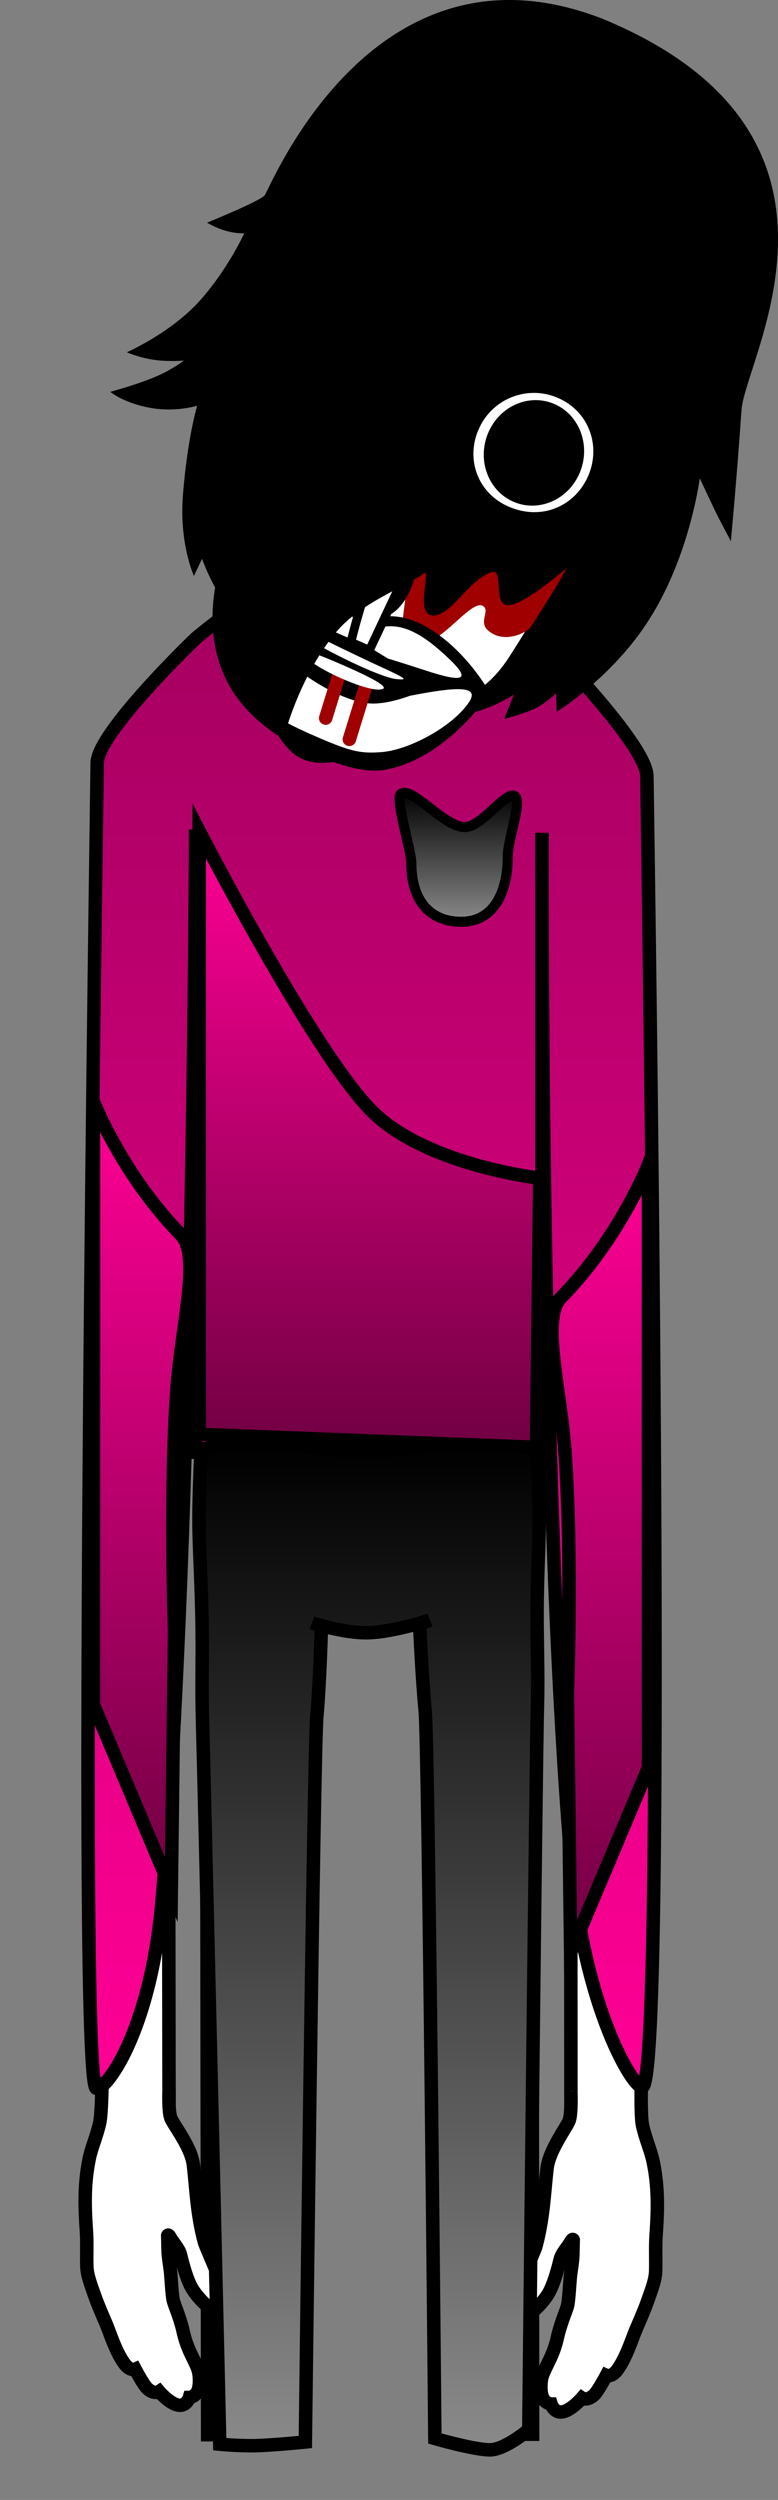 <svg version="1.1" xmlns="http://www.w3.org/2000/svg" xmlns:xlink="http://www.w3.org/1999/xlink" width="115.425" height="370.876" viewBox="0,0,115.425,370.876"><rect x="0" y="0" width="115.425" height="370.876" fill="#808080" stroke="none"/><defs><linearGradient x1="240.55" y1="42.479" x2="240.55" y2="264.154" gradientUnits="userSpaceOnUse" id="color-1"><stop offset="0" stop-color="#a50060"/><stop offset="1" stop-color="#ff0095"/></linearGradient><linearGradient x1="240.186" y1="168.459" x2="240.186" y2="317.767" gradientUnits="userSpaceOnUse" id="color-2"><stop offset="0" stop-color="#000000"/><stop offset="1" stop-color="#8a8a8a"/></linearGradient><linearGradient x1="240.245" y1="77.626" x2="240.245" y2="169.039" gradientUnits="userSpaceOnUse" id="color-3"><stop offset="0" stop-color="#ff0095"/><stop offset="1" stop-color="#710042"/></linearGradient><linearGradient x1="206.454" y1="117.748" x2="206.454" y2="234.661" gradientUnits="userSpaceOnUse" id="color-4"><stop offset="0" stop-color="#ff0095"/><stop offset="1" stop-color="#710042"/></linearGradient><linearGradient x1="274.482" y1="127.078" x2="274.482" y2="243.991" gradientUnits="userSpaceOnUse" id="color-5"><stop offset="0" stop-color="#ff0095"/><stop offset="1" stop-color="#710042"/></linearGradient><linearGradient x1="253.863" y1="71.657" x2="253.863" y2="91.07" gradientUnits="userSpaceOnUse" id="color-6"><stop offset="0" stop-color="#000000"/><stop offset="1" stop-color="#8a8a8a"/></linearGradient></defs><g transform="translate(-185.429,45.68)"><g data-paper-data="{&quot;isPaintingLayer&quot;:true}" fill-rule="nonzero" stroke-linejoin="miter" stroke-miterlimit="10" stroke-dasharray="" stroke-dashoffset="0" style="mix-blend-mode: normal"><path d="" data-paper-data="{&quot;index&quot;:null}" fill="#000000" stroke="none" stroke-width="1.5" stroke-linecap="butt"/><path d="" fill="#ffffff" stroke="none" stroke-width="0.5" stroke-linecap="butt"/><path d="" fill="#000000" stroke="none" stroke-width="0.5" stroke-linecap="butt"/><path d="" fill="#ff0000" stroke="none" stroke-width="0.5" stroke-linecap="butt"/><path d="" fill="#000000" stroke="none" stroke-width="0.5" stroke-linecap="butt"/><path d="" fill="#000000" stroke="none" stroke-width="0.5" stroke-linecap="butt"/><path d="" fill="#000000" stroke="none" stroke-width="0.5" stroke-linecap="butt"/><path d="" fill="#000000" stroke="none" stroke-width="0.5" stroke-linecap="butt"/><path d="" fill="#000000" stroke="none" stroke-width="0.5" stroke-linecap="butt"/><path d="" fill="#000000" stroke="none" stroke-width="0.5" stroke-linecap="butt"/><path d="M199.955,78.78c-0.055,-8.153 8.187,-36.761 40.202,-36.921c31.602,-0.158 39.857,29.487 39.849,36.897c-0.057,34.63 0.54,206.553 0.54,206.553l-10.401,-0l-0.14,-203.313c0,0 0.075,-3.099 -2.816,-3.154c-3.434,-0.065 -2.945,3.116 -2.945,3.116l0.205,233.489l-13.881,0.019c0,0 0.216,-117.839 -1.387,-120.787c-1.397,-2.569 -15.741,-3.027 -17.444,0.382c-1.382,2.765 -1.669,120.431 -1.669,120.431l-13.832,0.027l-0.305,-233.852c0,0 0.279,-2.919 -2.886,-2.934c-3.111,-0.015 -2.816,2.909 -2.816,2.909l0.306,202.41l-9.88,0.194c0,0 -0.579,-187.499 -0.699,-205.464z" fill="#ffffff" stroke="#000000" stroke-width="2" stroke-linecap="butt"/><path d="M255.345,92.735c-0.571,0 -1.034,-0.463 -1.034,-1.034c0,-0.571 0.463,-1.034 1.034,-1.034c0.571,0 1.034,0.463 1.034,1.034c0,0.571 -0.463,1.034 -1.034,1.034z" fill="#000000" stroke="none" stroke-width="1.5" stroke-linecap="butt"/><path d="M250.085,96.97c-4.463,-0.314 -6.552,-1.794 -6.17,-2.58c0.118,-0.242 2.846,1.064 6.97,1.305c6.409,0.375 8.51,-0.632 8.51,-0.632v1.346c0,0 -2.413,1.047 -9.311,0.561z" fill="#000000" stroke="#000000" stroke-width="0" stroke-linecap="butt"/><path d="M222.273,91.7c0,-0.571 0.463,-1.034 1.034,-1.034c0.571,0 1.034,0.463 1.034,1.034c0,0.571 -0.463,1.034 -1.034,1.034c-0.571,0 -1.034,-0.463 -1.034,-1.034z" fill="#000000" stroke="none" stroke-width="1.5" stroke-linecap="butt"/><path d="M228.567,96.97c-6.897,0.486 -9.311,-0.561 -9.311,-0.561v-1.346c0,0 2.101,1.007 8.51,0.632c4.124,-0.241 6.853,-1.547 6.97,-1.305c0.383,0.786 -1.706,2.266 -6.17,2.58z" fill="#000000" stroke="#000000" stroke-width="0" stroke-linecap="butt"/><path d="M239.847,153.522c-0.819,0 -1.483,-0.664 -1.483,-1.483c0,-0.819 0.664,-1.483 1.483,-1.483c0.819,0 1.483,0.664 1.483,1.483c0,0.819 -0.664,1.483 -1.483,1.483z" data-paper-data="{&quot;index&quot;:null}" fill="#000000" stroke="none" stroke-width="1.5" stroke-linecap="butt"/><path d="M210.515,264.229c0,0 -0.14,3.269 0.255,4.305c0.394,1.036 3.045,4.312 3.351,6.981c0.417,3.639 0.509,7.331 1.662,11.552c1.326,3.435 4.084,8.691 2.765,9.985c-1.098,1.077 -3.73,-1.707 -4.622,-3.232c-0.985,-1.684 -1.643,-4.772 -1.749,-5.123c-0.26,-0.866 -1.057,-1.661 -1.48,-2.427c-0.316,-0.572 -0.385,-0.299 -0.385,-0.299c0,0 0.012,0.663 0.05,2.19c0.026,1.071 0.297,2.411 0.382,3.36c0.103,1.16 0.188,2.924 0.361,3.937c0.076,0.443 0.442,1.317 0.752,2.207c0.338,0.97 0.621,1.959 0.717,2.416c0.588,2.81 1.706,4.248 2.224,5.759c0.286,0.833 0.318,2.51 -0.052,3.249c-0.441,0.88 -1.218,0.892 -1.218,0.892c0,0 -0.394,1.3 -1.567,1.162c-1.327,-0.156 -2.921,-2.032 -2.921,-2.032c0,0 -0.721,0.491 -1.747,-0.441c-0.565,-0.513 -1.81,-2.873 -1.81,-2.873c0,0 -0.782,0.352 -1.662,-0.908c-0.904,-1.294 -1.559,-2.927 -2.32,-4.994c-0.444,-1.206 -1.347,-3.06 -2.042,-5.055c-0.495,-1.424 -1.107,-2.92 -1.147,-4.305c-0.047,-1.923 0.054,-3.648 -0.064,-5.273c-0.306,-4.226 -0.262,-7.369 0.428,-10.724c0.341,-1.659 1.093,-3.264 1.543,-5.285c0.276,-1.238 0.335,-5.201 0.335,-5.201" fill="#ffffff" stroke="#000000" stroke-width="2" stroke-linecap="butt"/><path d="M280.561,264.385c0,0 -0.083,4.018 0.198,5.274c0.459,2.05 1.225,3.677 1.573,5.36c0.704,3.402 0.748,6.589 0.436,10.875c-0.12,1.648 -0.017,3.397 -0.065,5.347c-0.041,1.405 -0.664,2.922 -1.169,4.366c-0.708,2.024 -1.628,3.904 -2.081,5.127c-0.776,2.096 -1.444,3.752 -2.365,5.065c-0.897,1.278 -1.694,0.921 -1.694,0.921c0,0 -1.27,2.393 -1.845,2.914c-1.046,0.945 -1.78,0.447 -1.78,0.447c0,0 -1.625,1.902 -2.977,2.06c-1.196,0.14 -1.597,-1.179 -1.597,-1.179c0,0 -0.792,-0.012 -1.241,-0.904c-0.377,-0.75 -0.344,-2.45 -0.053,-3.295c0.528,-1.532 1.667,-2.99 2.267,-5.84c0.098,-0.464 0.386,-1.466 0.73,-2.45c0.316,-0.903 0.689,-1.789 0.767,-2.238c0.177,-1.027 0.263,-2.816 0.368,-3.993c0.086,-0.962 0.362,-2.321 0.389,-3.407c0.038,-1.549 0.051,-2.221 0.051,-2.221c0,0 -0.07,-0.277 -0.392,0.303c-0.432,0.777 -1.243,1.583 -1.509,2.462c-0.108,0.356 -0.779,3.488 -1.782,5.196c-0.909,1.547 -3.592,4.37 -4.711,3.277c-1.344,-1.312 1.466,-6.643 2.818,-10.126c1.175,-4.28 1.269,-8.025 1.694,-11.715c0.312,-2.707 2.87,-6.03 3.272,-7.08c0.402,-1.051 0.259,-4.366 0.259,-4.366" data-paper-data="{&quot;index&quot;:null}" fill="#ffffff" stroke="#000000" stroke-width="2" stroke-linecap="butt"/><path d="M214.451,169.767v-92.409c0,0 -0.313,105.389 -4.98,158.936c-1.735,19.902 -8.632,28.495 -9.772,27.825c-2.806,-1.652 0.148,-194.624 0.148,-196.588c0,-4.498 14.604,-18.498 14.604,-18.498c0,0 2.796,-2.353 4.869,-3.748c2.073,-1.395 5.409,-2.804 5.409,-2.804c0,0 -0.148,9.317 15.707,9.247c16.142,-0.072 13.984,-9.247 13.984,-9.247c0,0 4.092,1.52 6.448,2.947c2.356,1.427 4.971,3.605 4.971,3.605c0,0 15.566,15.679 15.566,20.447c0,2.339 3.104,192.975 -0.651,194.455c-1.174,0.463 -8.709,-11.375 -10.614,-33.816c-4.616,-54.376 -4.302,-152.254 -4.302,-152.254v91.905z" fill="url(#color-1)" stroke="#000000" stroke-width="2" stroke-linecap="butt"/><path d="M249.18,194.677c0,0 -5.523,1.788 -9.176,1.868c-3.654,0.08 -8.268,-1.485 -8.268,-1.485l1.379,0.563c0,0 -0.217,8.163 -0.681,13.377c-0.464,5.213 -1.703,107.598 -1.703,107.598c0,0 -4.878,0.492 -7.456,0.548c-2.45,0.053 -5.241,-0.221 -5.241,-0.221c0,0 -2.349,-100.246 -2.563,-107.303c-0.136,-4.486 0.014,-9.616 -0.062,-14.395c-0.091,-5.664 -0.399,-10.834 -0.447,-13.852c-0.083,-5.201 0.309,-12.042 0.309,-12.042c0,0 4.822,-0.98 9.993,-0.772c4.899,0.197 10.672,0.958 14.582,0.949c3.869,-0.009 9.614,-0.787 14.58,-1.001c5.49,-0.237 10.653,0.463 10.653,0.463c0,0 0.404,7.154 0.332,12.531c-0.034,2.514 -0.281,7.217 -0.3,11.695c-0.019,4.73 0.188,9.296 0.055,14.122c-0.227,8.252 -1.283,107.445 -1.283,107.445c0,0 -3.621,3.095 -5.902,3.001c-2.634,-0.108 -8.034,-1.687 -8.034,-1.687c0,0 -0.931,-102.543 -1.438,-107.925c-0.507,-5.382 -0.821,-12.807 -0.821,-12.807z" fill="url(#color-2)" stroke="#000000" stroke-width="2" stroke-linecap="butt"/><path d="M227.784,325.196h13.823z" fill="#1c8d26" stroke="none" stroke-width="0" stroke-linecap="butt"/><path d="M241.514,325.196h13.823z" fill="#17721e" stroke="none" stroke-width="0" stroke-linecap="butt"/><path d="M255.245,325.196h13.823z" fill="#125a18" stroke="none" stroke-width="0" stroke-linecap="butt"/><path d="M282.799,325.196h-13.823z" fill="#0c3d10" stroke="none" stroke-width="0" stroke-linecap="butt"/><path d="M282.602,325.196h13.823z" fill="#07250a" stroke="none" stroke-width="0" stroke-linecap="butt"/><path d="" fill="#5a5a5a" stroke="none" stroke-width="0" stroke-linecap="butt"/><path d="" fill="#3f3f3f" stroke="none" stroke-width="0" stroke-linecap="butt"/><path d="" fill="#2a2a2a" stroke="none" stroke-width="0" stroke-linecap="butt"/><path d="" fill="#191919" stroke="none" stroke-width="0" stroke-linecap="butt"/><path d="" fill="#0c0c0c" stroke="none" stroke-width="0" stroke-linecap="butt"/><path d="M228.078,325.196h-14.649z" fill="#21a42c" stroke="none" stroke-width="0" stroke-linecap="butt"/><path d="" fill="#727272" stroke="none" stroke-width="0" stroke-linecap="butt"/><path d="M199.784,325.196h13.823z" fill="#26bc32" stroke="none" stroke-width="0" stroke-linecap="butt"/><path d="" fill="#8a8a8a" stroke="none" stroke-width="0" stroke-linecap="butt"/><path d="M185.429,325.196h14.649z" fill="#2ad138" stroke="none" stroke-width="0" stroke-linecap="butt"/><path d="" fill="#9e9e9e" stroke="none" stroke-width="0" stroke-linecap="butt"/><path d="M214.986,167.115v-89.489c0,0 16.741,32.492 25.488,41.406c8.031,8.184 25.03,10.074 25.03,10.074l-0.481,39.933z" fill="url(#color-3)" stroke="#000000" stroke-width="2" stroke-linecap="butt"/><path d="M199.298,207.237v-89.489c0,0 4.231,10.842 12.979,19.755c3.02,3.078 0.062,13.519 -0.602,22.948c-1.102,15.642 -0.349,35.72 -0.349,35.72l-0.481,38.49z" fill="url(#color-4)" stroke="#000000" stroke-width="2" stroke-linecap="butt"/><path d="M270.091,243.991l-0.481,-38.49c0,0 0.753,-20.078 -0.349,-35.72c-0.664,-9.429 -3.622,-19.87 -0.602,-22.948c8.747,-8.914 12.979,-19.755 12.979,-19.755v89.489z" data-paper-data="{&quot;index&quot;:null}" fill="url(#color-5)" stroke="#000000" stroke-width="2" stroke-linecap="butt"/><g><path d="M216.137,-12.641c0,0 8.103,-3.301 8.58,-4.095c1.251,-2.083 16.522,-39.322 50.2,-26.118c41.262,17.108 21.061,50.274 20.526,57.974c-0.734,10.558 -1.584,19.485 -1.584,19.485c0,0 -1.682,-3.122 -2.436,-4.708c-0.703,-1.478 -2.176,-4.607 -2.176,-4.607c0,0 -1.464,11.358 -7.39,20.75c-5.366,8.634 -13.834,13.888 -13.834,13.888l-0.084,-2.76c0,0 -1.849,1.735 -3.362,2.385c-1.513,0.65 -4.359,1.459 -4.359,1.459l1.453,-3.657c0,0 -11.04,7.919 -26.816,0.803c-14.829,-6.826 -19.448,-20.945 -19.448,-20.945l-1.208,2.547c0,0 -2.2,-4.788 -1.632,-11.978c0.677,-8.57 2.115,-13.27 2.115,-13.27c0,0 -2.931,0.912 -6.388,0.405c-4.332,-0.635 -6.506,-2.464 -6.506,-2.464c0,0 4.432,-1.2 7.094,-2.409c2.371,-1.077 3.826,-2.233 3.826,-2.233c0,0 -2.381,0.21 -4.548,-0.126c-2.262,-0.351 -3.912,-1.106 -3.912,-1.106c0,0 6.647,-2.916 10.953,-7.79c4.065,-4.602 6.471,-9.86 6.471,-9.86c0,0 -1.522,0.097 -3.38,-0.566c-1.178,-0.421 -2.158,-1.007 -2.158,-1.007z" fill="#000000" stroke="none" stroke-width="1.5" stroke-linecap="butt"/><path d="M226.811,5.191c2.499,-7.359 7.428,-16.627 7.428,-16.627c0,0 3.141,1.335 14.049,2.539c8.381,0.925 22.757,-0.984 22.757,-0.984c0,0 -3.226,2.065 -4.973,2.984c-1.857,0.977 -5.551,2.848 -5.551,2.848c0,0 7.871,1.531 15.404,1.297c9.315,0.001 12.214,-1.643 13.768,0.735c1.833,2.806 -8.68,23.068 -11.272,28.373c-2.739,5.37 -6.263,8.261 -8.083,10.964c-1.819,2.703 -2.922,5.831 -8.679,14.783c-3.592,5.587 -7.516,7.042 -15.262,10.285c-7.746,3.243 -12.133,5.39 -15.789,3.86c-3.518,-1.472 -6.067,-8.587 -8.454,-15.765c-2.541,-7.643 -4.61,-11.862 -2.614,-18.712c1.797,-6.168 3.402,-9.995 5.301,-15.352c1.388,-3.915 0.604,-7.21 1.969,-11.229z" fill="#ffffff" stroke="#000000" stroke-width="1.5" stroke-linecap="butt"/><path d="M270.339,37.32c-1.819,2.703 -0.401,1.05 -6.157,10.002c-0.546,0.849 -4.076,2.639 -6.395,0.478c-1.373,-1.279 0.357,-2.812 -0.644,-3.54c-1.98,-1.439 -7.54,7.976 -11.112,5.114c-2.366,-1.896 1.243,-8.824 -1.638,-7.618c0,0 -5.105,4.16 -0.554,-9.183c2.997,-8.789 28.319,2.043 26.5,4.746z" fill="#a00000" stroke="none" stroke-width="0" stroke-linecap="butt"/><path d="M239.905,45.089c-0.947,-0.417 -1.887,-4.613 -1.242,-6.768c0.577,-1.929 2.793,-3.21 5.057,-2.213c2.264,0.997 3.645,2.174 1.952,5.718c-1.436,3.007 -3.504,4.26 -5.768,3.264z" fill="#ffffff" stroke="#000000" stroke-width="1.15" stroke-linecap="butt"/><path d="M258.104,57.106c0,0 -6.239,9.697 -15.494,11.409c-3.283,0.607 -7.698,-0.926 -12.011,-2.902c-5.394,-2.47 -9.068,-5.953 -11.063,-9.432c-4.886,-8.521 -1.332,-18.126 -1.332,-18.126c0,0 7.283,-2.06 14.264,0.648c4.914,1.812 7.321,7.987 7.321,7.987c0,0 3.711,-2.77 9.763,1.146c5.433,3.516 8.552,9.27 8.552,9.27z" fill="#000000" stroke="none" stroke-width="0" stroke-linecap="butt"/><path d="M251.445,51.491c3.803,3.458 3.242,4.211 -2.024,2.57c-1.865,-0.595 -5.002,-1.63 -6.44,-2.038l-5.41,-3.335l1.572,-0.282c3.737,-1.859 6.817,-1.994 12.303,3.085z" data-paper-data="{&quot;noHover&quot;:false,&quot;origItem&quot;:[&quot;Path&quot;,{&quot;applyMatrix&quot;:true,&quot;segments&quot;:[[[429.93415,305.67568],[0,-1.32458],[0,0]],[429.93415,306.54352],[[430.95759,306.42172],[0,0],[0.54688,-0.07612]],[[433.27009,306.14766],[-0.71874,0.07614],[2.02344,-0.22838]],[[433.57477,305.0743],[1.78908,0.60138],[-2.59374,-0.89828]]],&quot;closed&quot;:true,&quot;fillColor&quot;:[0,0,0]}]}" fill="#ffffff" stroke="none" stroke-width="0.5" stroke-linecap="butt"/><path d="M226.165,39.032c5.385,1.197 7.964,2.341 9.91,4.372c0.915,0.99 3.275,5.043 3.207,5.69c-0.029,0.936 -2.733,-0.385 -4.789,-1.29c-3.2,-1.409 -9.862,-6.236 -11.208,-8.161c-0.976,-1.333 -0.728,-1.387 2.879,-0.611z" data-paper-data="{&quot;noHover&quot;:false,&quot;origItem&quot;:[&quot;Path&quot;,{&quot;applyMatrix&quot;:true,&quot;segments&quot;:[[[423.38725,304.62518],[0,0],[-1.33594,0.27406]],[[422.50443,305.22658],[-0.52342,-0.30452],[0.73438,0.44914]],[[427.29349,306.2695],[-1.28906,0],[0.82812,0]],[[428.16849,305.87364],[0.125,0.31974],[-0.07032,-0.22838]],[[428.02787,305.24942],[0,0.1218],[0,-0.15224]],[[427.19193,304.6252],[0.45312,0.19792],[-0.95312,-0.39586]],[[423.38725,304.6252],[2,-0.39586],[0,0]]],&quot;closed&quot;:true,&quot;fillColor&quot;:[0,0,0]}]}" fill="#ffffff" stroke="none" stroke-width="0.5" stroke-linecap="butt"/><path d="M219.889,38.917c0.194,0.085 1.368,1.358 2.2,2.38c0.766,1.015 3.005,4.396 4.962,7.539c0,0 1.496,4.035 3.533,5.554c2.037,1.518 6.36,4.047 9.67,4.286c2.634,0.19 5.959,-1.128 5.959,-1.128c8.792,-1.728 10.802,-1.249 8.059,1.901c-2.66,3.119 -8.429,6.192 -12.34,6.457c-3.181,0.225 -4.609,-0.111 -10.35,-2.639c-9.698,-4.27 -11.947,-7.602 -12.355,-17.536c-0.113,-4.34 0.137,-7.044 0.66,-6.813z" data-paper-data="{&quot;noHover&quot;:false,&quot;origItem&quot;:[&quot;Path&quot;,{&quot;applyMatrix&quot;:true,&quot;segments&quot;:[[[421.23883,305.52346],[0,0],[-0.21094,0]],[[422.00445,307.89096],[-0.66406,-1.44638],[1.57032,3.28862]],[[428.62163,311.8571],[-3.90624,0],[2.3125,0]],[[432.43413,311.2557],[-1.04688,0.54812],[1.28906,-0.6699]],[[435.67631,307.32002],[-0.45312,1.44638],[0.47656,-1.46922]],[[432.86381,307.83768],[2.73438,-1.88792],[0,0]],[431.00443,309.13942],[426.91069,309.13942],[[424.91069,307.73872],[0,0],[-1.11718,-0.76886]],[[422.14507,305.91932],[0.40624,0.22838],[-0.42968,-0.22076]],[[421.23883,305.52348],[0.07812,0],[0,0]]],&quot;closed&quot;:true,&quot;fillColor&quot;:[0,0,0]}]}" fill="#ffffff" stroke="none" stroke-width="0.5" stroke-linecap="butt"/><path d="M255.696,17.136c0,0 -1.554,3.92 -2.953,6.966c-2.77,6.031 -12.514,26.69 -12.514,26.69l-2.735,-1.194c0,0 0.997,-4.401 2.915,-9.736c2.596,-7.221 6.351,-16.102 7.45,-19.491c1.041,-3.213 1.551,-5.945 1.551,-5.945" fill="#ffffff" stroke="#000000" stroke-width="1.3" stroke-linecap="round"/><path d="M239.722,56.027l-2.461,7.976" fill="none" stroke="#a00000" stroke-width="2" stroke-linecap="round"/><path d="M233.747,60.853l2.103,-6.816" fill="none" stroke="#a00000" stroke-width="2" stroke-linecap="round"/><path d="M241.854,56.609c-2.077,0.282 -9.439,-2.96 -11.125,-4.898c-1.177,-1.241 -0.065,-1.205 5.792,1.374c5.605,2.468 6.658,3.385 5.333,3.524z" data-paper-data="{&quot;noHover&quot;:false,&quot;origItem&quot;:[&quot;Path&quot;,{&quot;applyMatrix&quot;:true,&quot;segments&quot;:[[[428.84035,307.89094],[2.25782,0],[-2.35938,0]],[[426.77003,308.18782],[-0.57812,-0.2436],[0.85156,0.40346]],[[431.05129,308.18782],[-0.66408,0.40346],[0.42968,-0.2436]]],&quot;closed&quot;:true,&quot;fillColor&quot;:[0,0,0]}]}" fill="#ffffff" stroke="none" stroke-width="0.5" stroke-linecap="butt"/><path d="M241.133,52.886c4.631,2.107 5.02,2.382 2.993,2.167c-2.798,-0.351 -13.295,-5.588 -14.974,-7.434c-0.941,-1.092 -0.455,-1.038 2.48,0.615c1.994,1.104 6.566,3.268 9.501,4.651z" data-paper-data="{&quot;noHover&quot;:false,&quot;origItem&quot;:[&quot;Path&quot;,{&quot;applyMatrix&quot;:true,&quot;segments&quot;:[[[426.57475,306.89362],[0.83594,0.07614],[-1.23438,-0.1218]],[[425.64507,307.04588],[-0.47656,-0.22838],[0.83594,0.37302]],[[431.59819,307.31992],[-1,0.2969],[0.71876,-0.22838]],[[430.27007,307.04588],[1.875,0.02282],[-1.19532,-0.03046]]],&quot;closed&quot;:true,&quot;fillColor&quot;:[0,0,0]}]}" fill="#ffffff" stroke="none" stroke-width="0.5" stroke-linecap="butt"/><path d="M233.262,-14.695l66.21,11.522l-27.938,39.662c0,0 -7.594,6.961 -10.508,7.356c-2.508,0.339 -0.125,-5.994 -3.041,-4.784c-3.285,1.363 -5.562,5.949 -8.034,6.305c-3.096,0.446 0.28,-7.657 -1.81,-6.163c-2.958,2.116 -9.285,4.275 -13.019,8.716c-5.214,6.2 -7.519,14.694 -7.519,14.694c0,0 -5.892,-3.248 -7.163,-6.311c-1.8,-4.338 -2.616,-17.249 -2.616,-17.249l10.893,-39.976z" fill="#000000" stroke="#000000" stroke-width="0.5" stroke-linecap="round"/><path d="M255.923,17.453c2.215,-4.694 7.755,-6.86 12.626,-4.716c4.871,2.145 6.848,7.616 4.818,12.396c-2.031,4.781 -7.324,7.297 -12.679,5.021c-5.093,-2.164 -7.078,-7.799 -4.765,-12.702z" fill="#ffffff" stroke="#000000" stroke-width="1.4" stroke-linecap="butt"/><path d="M257.863,18.522c1.697,-3.995 6.109,-5.897 9.854,-4.248c3.745,1.649 5.405,6.224 3.708,10.219c-1.697,3.995 -6.109,5.897 -9.854,4.248c-3.745,-1.649 -5.405,-6.224 -3.708,-10.219z" fill="#000000" stroke="none" stroke-width="1.5" stroke-linecap="butt"/></g><path d="M260.759,81.364c0,5.361 -2.1,9.706 -6.896,9.706c-4.796,0 -7.407,-3.324 -7.407,-8.684c0,-1.944 -2.486,-9.69 -1.52,-10.309c1.698,-1.088 6.381,4.945 9.438,4.945c2.497,0 5.887,-5.129 7.338,-4.637c1.336,0.453 -0.953,6.41 -0.953,8.979z" fill="url(#color-6)" stroke="#000000" stroke-width="1.5" stroke-linecap="butt"/></g></g></svg>